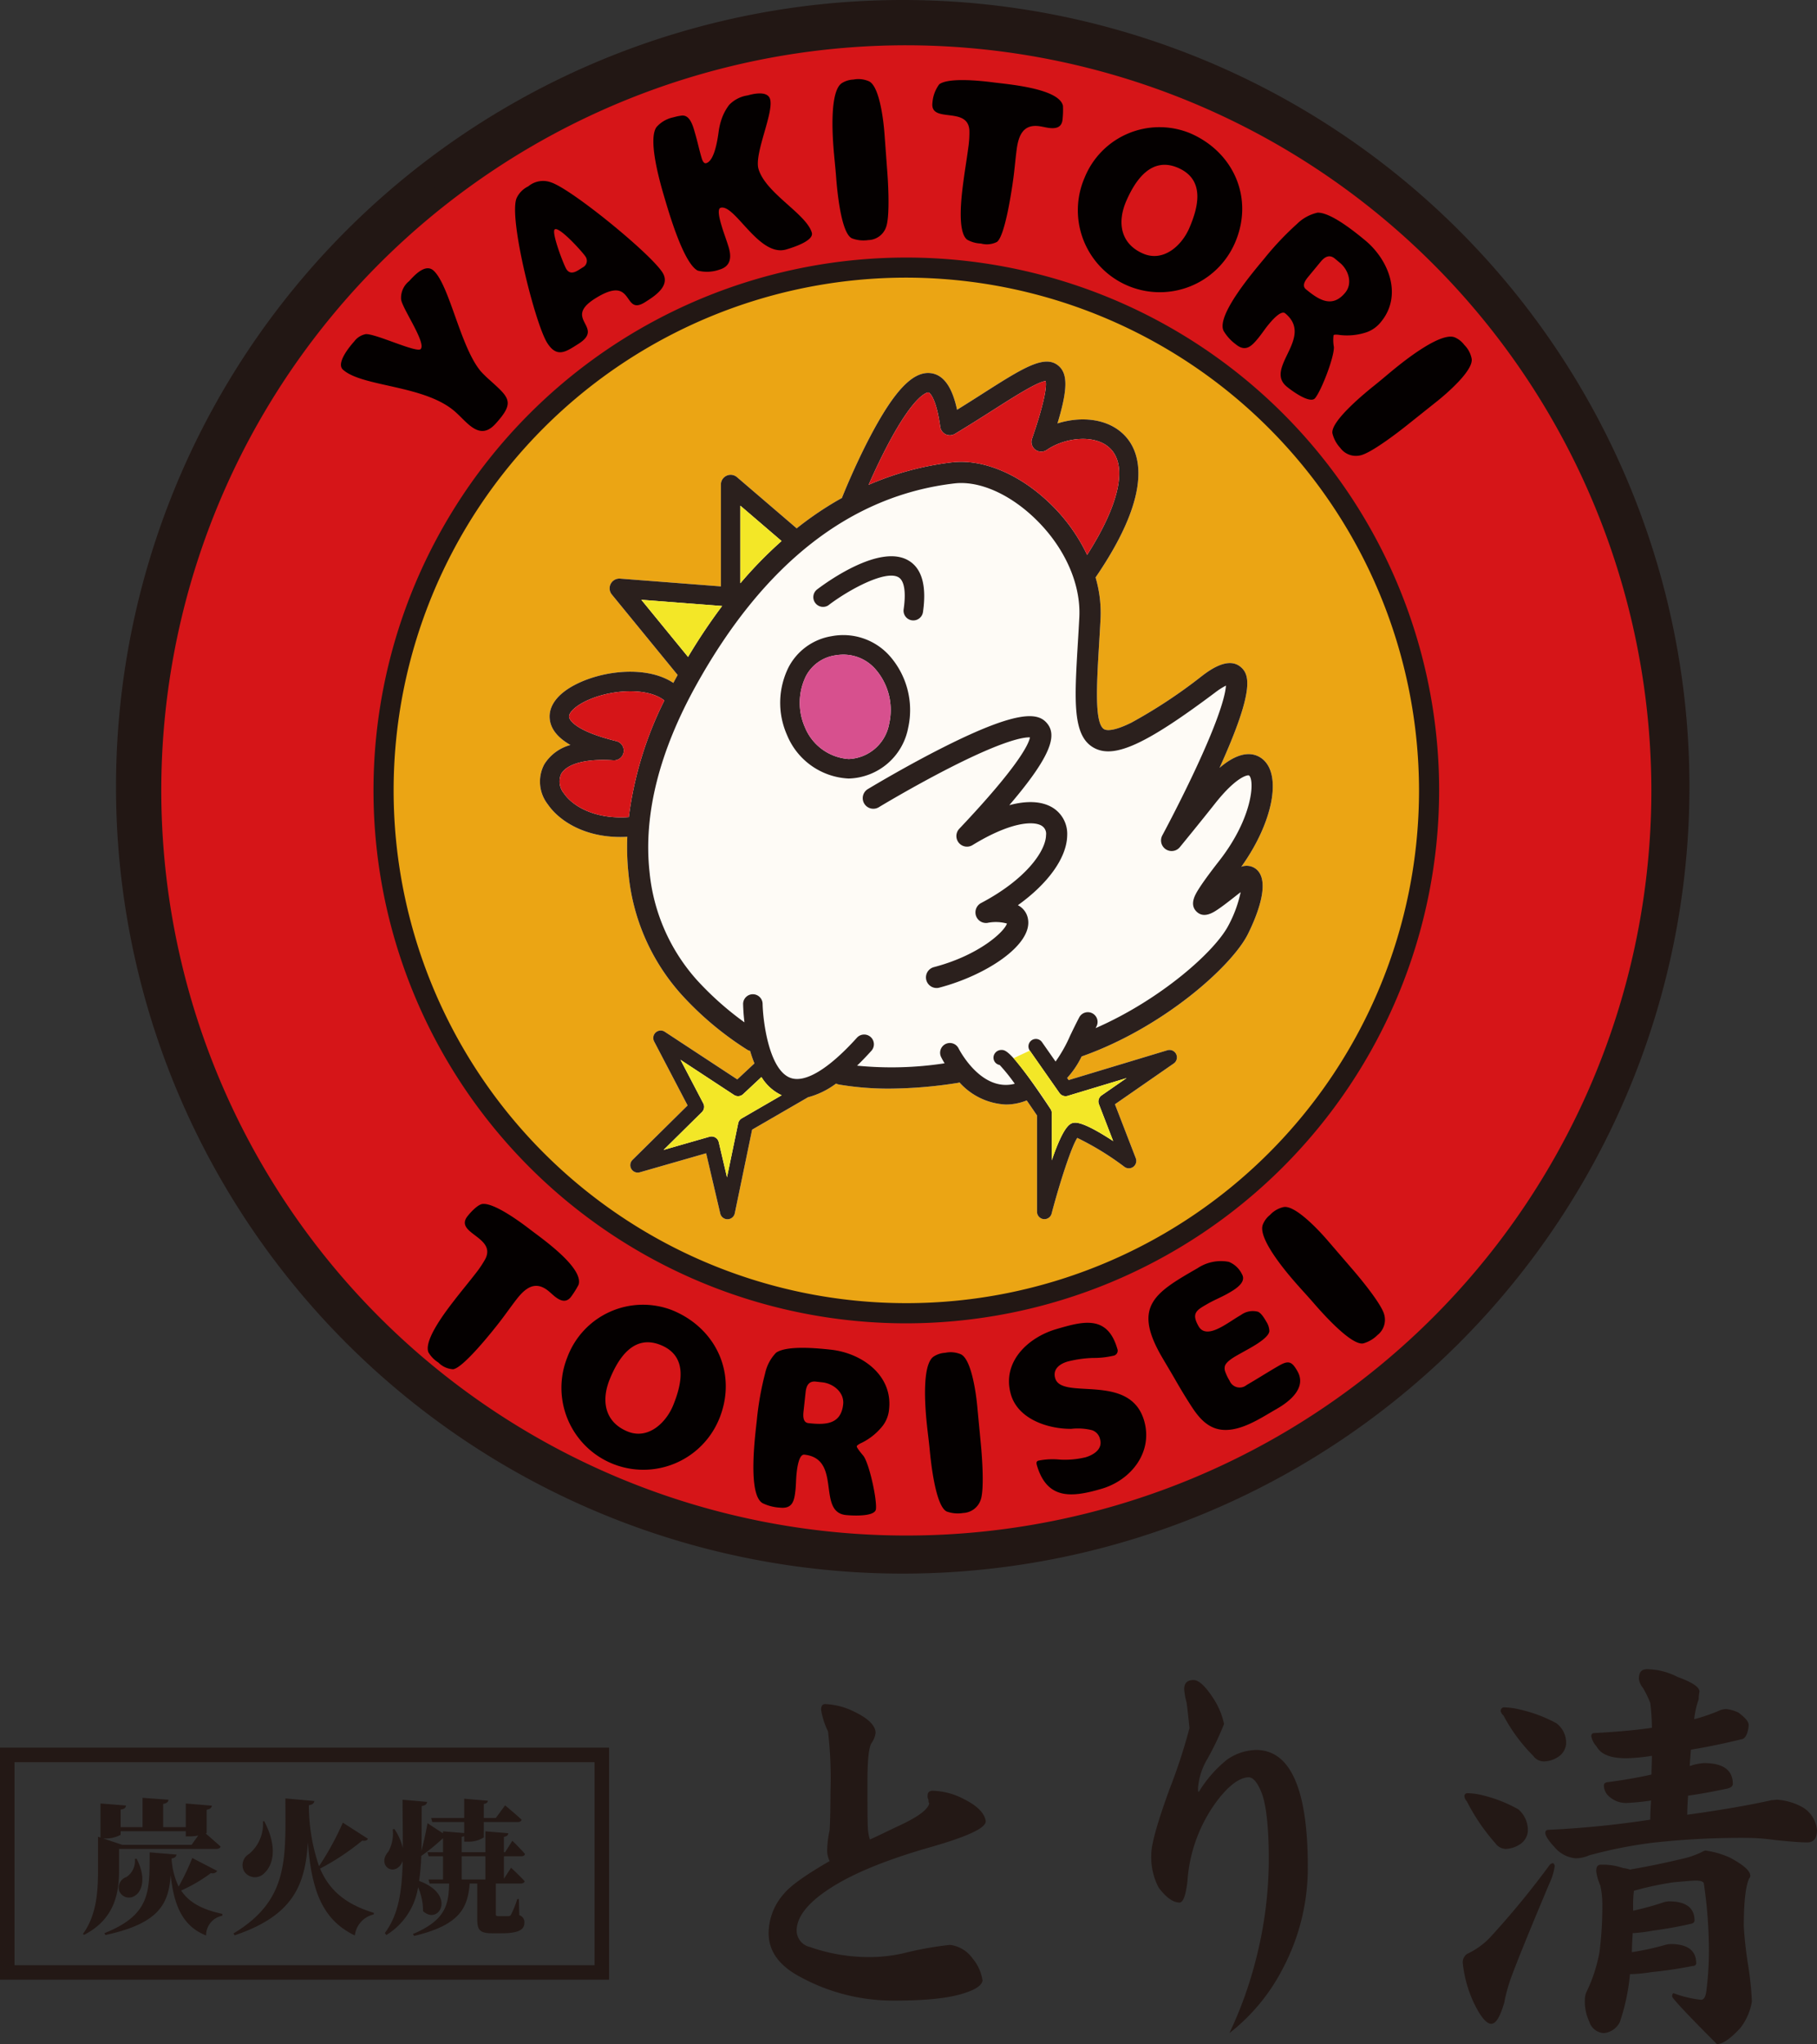 <svg xmlns="http://www.w3.org/2000/svg" width="250.592" height="281.885" viewBox="0 0 250.592 281.885">
  <rect x="0" y="0" width="250.592" height="281.885" fill="#333333" stroke="none"/>
  <g id="グループ_1583" data-name="グループ 1583" transform="translate(14)">
    <g id="グループ_1577" data-name="グループ 1577" transform="translate(2)">
      <path id="パス_836" data-name="パス 836" d="M108.5,0A108.5,108.5,0,1,1,0,108.5,108.5,108.5,0,0,1,108.5,0Z" fill="#221714"/>
      <g id="グループ_1571" data-name="グループ 1571" transform="translate(0 0)">
        <g id="グループ_1544" data-name="グループ 1544" transform="translate(0)">
          <circle id="楕円形_291" data-name="楕円形 291" cx="104.14" cy="104.14" r="104.14" transform="translate(0 208.042) rotate(-87.261)" fill="#d61518"/>
          <path id="パス_796" data-name="パス 796" d="M217.155,286.561a105.53,105.53,0,1,1,74.618-30.909A104.83,104.83,0,0,1,217.155,286.561Zm0-208.28a102.752,102.752,0,1,0,102.75,102.753A102.868,102.868,0,0,0,217.155,78.281Z" transform="translate(-108.157 -72.036)" fill="#221714"/>
        </g>
        <g id="グループ_1545" data-name="グループ 1545" transform="translate(9.537 9.537)">
          <circle id="楕円形_292" data-name="楕円形 292" cx="72.097" cy="72.097" r="72.097" transform="translate(0 121.904) rotate(-57.716)" fill="#eba514"/>
          <path id="パス_797" data-name="パス 797" d="M199.731,237.1a73.485,73.485,0,1,1,73.483-73.485A73.569,73.569,0,0,1,199.731,237.1Zm0-144.2a70.709,70.709,0,1,0,70.708,70.71A70.788,70.788,0,0,0,199.731,92.9Z" transform="translate(-100.271 -64.15)" fill="#221714"/>
        </g>
        <g id="グループ_1561" data-name="グループ 1561" transform="translate(58.457 49.858)">
          <g id="グループ_1553" data-name="グループ 1553">
            <g id="グループ_1547" data-name="グループ 1547">
              <g id="グループ_1546" data-name="グループ 1546" opacity="0.96">
                <path id="パス_798" data-name="パス 798" d="M233.452,166.337c4.333-6.041,5.674-12.7,2.878-14.889-.958-.75-2.847-1.348-5.883,1.254,4.945-10.9,4.105-12.895,2.928-13.907-1.725-1.488-4.323.46-5.3,1.195a70.377,70.377,0,0,1-9.773,6.468c-2.562,1.273-3.474,1.07-3.748.923-1.372-.739-1.052-6.087-.715-11.753.066-1.111.136-2.282.2-3.5a17.379,17.379,0,0,0-.686-5.688c8.344-12.191,6.041-17.559,3.919-19.672-2.317-2.312-6.017-2.56-9.173-1.567,1.455-4.8,1.427-6.937.066-8.009-1.9-1.5-4.907.412-10.358,3.884-1.092.7-2.286,1.458-3.555,2.242-.517-2.4-1.5-4.791-3.638-5.05-2.437-.289-5,2.385-8.318,8.68-2.192,4.16-3.838,8.307-3.906,8.48-.007.017-.009.035-.013.05q-1.042.575-2.058,1.217a46.669,46.669,0,0,0-4.193,2.981.411.411,0,0,0-.042-.046l-8.186-7.018a1.345,1.345,0,0,0-2.218,1.021v14.043l-13.9-1.072a1.343,1.343,0,0,0-1.142,2.19l9.079,11.1q-.306.549-.594,1.094c-3.533-2.367-9.572-1.8-13.523.237-2.483,1.28-3.733,2.981-3.52,4.783.16,1.361,1.1,2.534,2.845,3.538a6.133,6.133,0,0,0-3.6,2.661,5.084,5.084,0,0,0,.487,5.528c1.517,2.218,4.949,4.5,10.01,4.5.309,0,.629-.011.951-.028a34.744,34.744,0,0,0,.162,5.092,29.017,29.017,0,0,0,7.316,16.673,44.06,44.06,0,0,0,9.074,7.606,1.456,1.456,0,0,0,.388.162,16.143,16.143,0,0,0,.594,1.714l-2.367,2.209-10-6.571a1.025,1.025,0,0,0-1.471,1.33l4.62,8.831-7.6,7.509a1.024,1.024,0,0,0,1,1.712l9.155-2.628,1.948,8.309a1.02,1.02,0,0,0,1,.789h.013a1.021,1.021,0,0,0,.988-.815l2.391-11.538,7.706-4.465a11.266,11.266,0,0,0,3.873-1.892,1.478,1.478,0,0,0,.392.134,41.137,41.137,0,0,0,6.981.565,62.493,62.493,0,0,0,9.381-.785,1.251,1.251,0,0,0,.27-.07,9.146,9.146,0,0,0,6.407,3.049,7.774,7.774,0,0,0,2.863-.568c.478.688.96,1.392,1.42,2.076V213.91a1.025,1.025,0,0,0,.892,1.015c.044,0,.09.007.132.007a1.023,1.023,0,0,0,.988-.763c1.129-4.287,2.742-9.267,3.542-10.442a39.2,39.2,0,0,1,6.514,4,1.023,1.023,0,0,0,1.552-1.2l-2.873-7.437,8.11-5.626a1.024,1.024,0,0,0-.879-1.821l-13.618,4.114-.206-.294a12.386,12.386,0,0,0,2-2.968l.046-.013c11.31-4,20.706-12.5,22.88-16.849,1.026-2.058,3.209-7.042,1.251-8.877A2.086,2.086,0,0,0,233.452,166.337Z" transform="translate(-136.714 -96.67)" fill="#fff"/>
              </g>
            </g>
            <g id="グループ_1552" data-name="グループ 1552">
              <g id="グループ_1548" data-name="グループ 1548" opacity="0.96">
                <path id="パス_799" data-name="パス 799" d="M233.452,166.337c4.333-6.041,5.674-12.7,2.878-14.889-.958-.75-2.847-1.348-5.883,1.254,4.945-10.9,4.105-12.895,2.928-13.907-1.725-1.488-4.323.46-5.3,1.195a70.377,70.377,0,0,1-9.773,6.468c-2.562,1.273-3.474,1.07-3.748.923-1.372-.739-1.052-6.087-.715-11.753.066-1.111.136-2.282.2-3.5a17.379,17.379,0,0,0-.686-5.688c8.344-12.191,6.041-17.559,3.919-19.672-2.317-2.312-6.017-2.56-9.173-1.567,1.455-4.8,1.427-6.937.066-8.009-1.9-1.5-4.907.412-10.358,3.884-1.092.7-2.286,1.458-3.555,2.242-.517-2.4-1.5-4.791-3.638-5.05-2.437-.289-5,2.385-8.318,8.68-2.192,4.16-3.838,8.307-3.906,8.48-.007.017-.009.035-.013.05q-1.042.575-2.058,1.217a46.669,46.669,0,0,0-4.193,2.981.411.411,0,0,0-.042-.046l-8.186-7.018a1.345,1.345,0,0,0-2.218,1.021v14.043l-13.9-1.072a1.343,1.343,0,0,0-1.142,2.19l9.079,11.1q-.306.549-.594,1.094c-3.533-2.367-9.572-1.8-13.523.237-2.483,1.28-3.733,2.981-3.52,4.783.16,1.361,1.1,2.534,2.845,3.538a6.133,6.133,0,0,0-3.6,2.661,5.084,5.084,0,0,0,.487,5.528c1.517,2.218,4.949,4.5,10.01,4.5.309,0,.629-.011.951-.028a34.744,34.744,0,0,0,.162,5.092,29.017,29.017,0,0,0,7.316,16.673,44.06,44.06,0,0,0,9.074,7.606,1.456,1.456,0,0,0,.388.162,16.143,16.143,0,0,0,.594,1.714l-2.367,2.209-10-6.571a1.025,1.025,0,0,0-1.471,1.33l4.62,8.831-7.6,7.509a1.024,1.024,0,0,0,1,1.712l9.155-2.628,1.948,8.309a1.02,1.02,0,0,0,1,.789h.013a1.021,1.021,0,0,0,.988-.815l2.391-11.538,7.706-4.465a11.266,11.266,0,0,0,3.873-1.892,1.478,1.478,0,0,0,.392.134,41.137,41.137,0,0,0,6.981.565,62.493,62.493,0,0,0,9.381-.785,1.251,1.251,0,0,0,.27-.07,9.146,9.146,0,0,0,6.407,3.049,7.774,7.774,0,0,0,2.863-.568c.478.688.96,1.392,1.42,2.076V213.91a1.025,1.025,0,0,0,.892,1.015c.044,0,.09.007.132.007a1.023,1.023,0,0,0,.988-.763c1.129-4.287,2.742-9.267,3.542-10.442a39.2,39.2,0,0,1,6.514,4,1.023,1.023,0,0,0,1.552-1.2l-2.873-7.437,8.11-5.626a1.024,1.024,0,0,0-.879-1.821l-13.618,4.114-.206-.294a12.386,12.386,0,0,0,2-2.968l.046-.013c11.31-4,20.706-12.5,22.88-16.849,1.026-2.058,3.209-7.042,1.251-8.877A2.086,2.086,0,0,0,233.452,166.337Zm-48.773-58.158c3.88-7.356,5.591-7.248,5.613-7.248.261.033,1.12.971,1.639,4.743a1.344,1.344,0,0,0,2.023.969c1.931-1.162,3.72-2.3,5.3-3.305,2.878-1.835,6.122-3.9,7.22-3.98.112.513.079,2.249-1.887,7.958a1.344,1.344,0,0,0,2.034,1.543c2.5-1.729,6.711-2.233,8.759-.193,2.42,2.413,1.249,7.709-3.191,14.668a24.336,24.336,0,0,0-5.4-7.36c-4.125-3.873-9.072-5.894-13.234-5.405a40.65,40.65,0,0,0-11.5,3.1C182.724,112.131,183.647,110.141,184.679,108.179Zm-14.63,13.241a57.552,57.552,0,0,0-5.683,5.821V116.547Zm-8.2,8.96a79.189,79.189,0,0,0-4.7,7.023l-6.446-7.882Zm-21.826,25.831a2.565,2.565,0,0,1-.373-2.676c.818-1.429,3.509-2.13,7.2-1.874a1.344,1.344,0,0,0,.412-2.646c-6.133-1.508-6.5-3.148-6.521-3.329-.055-.471.568-1.3,2.084-2.08,3.3-1.705,8.631-2.117,11.058-.2a50.008,50.008,0,0,0-4.905,16.081C144.582,159.814,141.349,158.15,140.025,156.211Zm24.531,44.827a1.019,1.019,0,0,0-.489.677l-1.545,7.45-1.135-4.844a1.021,1.021,0,0,0-1.278-.752l-6.334,1.817,5.289-5.221a1.018,1.018,0,0,0,.186-1.2l-3.141-6.008,7.375,4.844a1.021,1.021,0,0,0,1.26-.105l2.529-2.363a6.458,6.458,0,0,0,2.792,2.514Zm67.179-26.716c-1.808,3.619-9.392,10.345-18.374,14.269.037-.075.074-.149.114-.226a1.343,1.343,0,1,0-2.38-1.245c-.476.91-.883,1.753-1.243,2.5a19.485,19.485,0,0,1-2.014,3.579l-1.876-2.681a1.023,1.023,0,1,0-1.677,1.173l4.092,5.848a1.031,1.031,0,0,0,1.135.392l8.123-2.455-3.448,2.391a1.024,1.024,0,0,0-.37,1.21l1.966,5.092c-2.212-1.449-4.377-2.639-5.366-2.529-.489.055-1.379.153-3.1,5.184v-6.505a1.03,1.03,0,0,0-.173-.568c-5.438-8.16-6.2-8.145-6.777-8.151a1.1,1.1,0,0,0-.925.506,1.023,1.023,0,0,0,.3,1.416,1.044,1.044,0,0,0,.388.151,24.871,24.871,0,0,1,2.08,2.589c-4.594,1.179-7.608-4.6-7.75-4.881a1.343,1.343,0,0,0-2.4,1.21c.134.27.294.557.473.851a48.2,48.2,0,0,1-12.072.324c.642-.62,1.3-1.3,1.975-2.049a1.343,1.343,0,0,0-1.995-1.8c-3.9,4.318-7.156,6.284-9.175,5.53-2.979-1.109-3.787-7.915-3.833-10.212a1.347,1.347,0,0,0-1.344-1.317h-.026a1.344,1.344,0,0,0-1.317,1.37c.007.3.035,1.252.186,2.507a42.662,42.662,0,0,1-6.54-5.815,26.086,26.086,0,0,1-6.56-15c-.835-7.858,1.341-16.52,6.472-25.741,9.317-16.752,21.291-26.094,35.584-27.764,3.312-.388,7.389,1.344,10.893,4.633,4.215,3.954,6.582,9.138,6.332,13.863-.064,1.216-.131,2.378-.2,3.485-.48,8.031-.769,12.879,2.249,14.5,2.79,1.5,7.15-.5,16.66-7.628a9.751,9.751,0,0,1,1.515-.973c-.064,1.043-.655,3.855-3.921,10.928-2.321,5.032-4.833,9.683-4.857,9.732a1.462,1.462,0,0,0,2.418,1.62c.028-.035,2.919-3.564,4.824-5.977,3.016-3.825,4.583-4.013,4.719-3.908.78.614.576,5.758-4.1,11.753-1.341,1.718-2.266,2.99-2.83,3.884-.465.739-1.333,2.113-.324,3.121,1.037,1.032,2.38.107,3.1-.39.666-.456,1.447-1.07,2.2-1.659.261-.206.539-.423.8-.62A17.279,17.279,0,0,1,231.736,174.322Z" transform="translate(-136.714 -96.67)" fill="#221714"/>
              </g>
              <g id="グループ_1549" data-name="グループ 1549" transform="translate(44.581 48.903)" opacity="0.96">
                <path id="パス_800" data-name="パス 800" d="M183.093,131.537c-1.473-.842-3.478-.925-5.881-.281,5.995-7.007,6.512-9.677,5.238-11.255-1.168-1.449-3.684-2.069-14.1,3.156-5.387,2.7-10.543,5.819-10.593,5.848a1.462,1.462,0,1,0,1.512,2.5c.046-.029,4.66-2.814,9.666-5.37,7.776-3.969,10.394-4.274,11.128-4.226-.16.864-1.433,3.812-9.749,12.6a1.463,1.463,0,0,0,1.828,2.251c5.057-3.1,8.279-3.389,9.5-2.689a1.281,1.281,0,0,1,.64,1.293c-.037,2.266-2.856,6.17-8.954,9.381a1.461,1.461,0,0,0,.859,2.744,5.817,5.817,0,0,1,2.7.085c-.315,1.083-3.79,4.368-10.074,6.014a1.463,1.463,0,0,0,.37,2.878,1.434,1.434,0,0,0,.37-.048c6.462-1.692,12.919-5.916,12.232-9.5a2.608,2.608,0,0,0-1.387-1.87c4.18-3,6.751-6.556,6.8-9.635A4.237,4.237,0,0,0,183.093,131.537Z" transform="translate(-157.054 -118.982)" fill="#221714"/>
              </g>
              <g id="グループ_1550" data-name="グループ 1550" transform="translate(33.15 37.731)" opacity="0.96">
                <path id="パス_801" data-name="パス 801" d="M169.483,126.657a11.291,11.291,0,0,0-2.67-10.041,8.568,8.568,0,0,0-7.893-2.589,8.163,8.163,0,0,0-5.916,4.252,10.981,10.981,0,0,0-.219,9.4,9.667,9.667,0,0,0,8.489,5.975h.015A8.58,8.58,0,0,0,169.483,126.657Zm-8.2,4.307a7.043,7.043,0,0,1-6.032-4.368,8.361,8.361,0,0,1,.125-7.047,5.456,5.456,0,0,1,4.009-2.873,6.77,6.77,0,0,1,1.173-.105,5.863,5.863,0,0,1,4.316,1.9,8.553,8.553,0,0,1,1.994,7.6A5.91,5.91,0,0,1,161.279,130.964Z" transform="translate(-151.839 -113.885)" fill="#221714"/>
              </g>
              <g id="グループ_1551" data-name="グループ 1551" transform="translate(37.683 26.849)" opacity="0.96">
                <path id="パス_802" data-name="パス 802" d="M156.062,115.643c2.841-2.155,7.867-4.861,9.626-3.822.8.469,1.05,2.036.706,4.412a1.343,1.343,0,0,0,1.137,1.521,1.447,1.447,0,0,0,.2.013,1.345,1.345,0,0,0,1.328-1.151c.522-3.628-.151-6.021-2-7.11-3.932-2.319-11.2,2.922-12.614,4a1.344,1.344,0,0,0,1.624,2.141Z" transform="translate(-153.907 -108.92)" fill="#221714"/>
              </g>
            </g>
          </g>
          <g id="グループ_1554" data-name="グループ 1554" transform="translate(35.843 40.417)">
            <path id="パス_803" data-name="パス 803" d="M159.815,129.5a7.043,7.043,0,0,1-6.032-4.368,8.362,8.362,0,0,1,.125-7.047,5.456,5.456,0,0,1,4.009-2.874,6.77,6.77,0,0,1,1.173-.105,5.862,5.862,0,0,1,4.316,1.9,8.553,8.553,0,0,1,1.995,7.6A5.91,5.91,0,0,1,159.815,129.5Z" transform="translate(-153.067 -115.11)" fill="#d7508e"/>
          </g>
          <g id="グループ_1555" data-name="グループ 1555" transform="translate(27.651 19.877)">
            <path id="パス_804" data-name="パス 804" d="M155.013,110.611a57.552,57.552,0,0,0-5.683,5.821V105.739Z" transform="translate(-149.33 -105.739)" fill="#f3e727"/>
          </g>
          <g id="グループ_1556" data-name="グループ 1556" transform="translate(13.987 32.851)">
            <path id="パス_805" data-name="パス 805" d="M154.246,112.517a79.207,79.207,0,0,0-4.7,7.023l-6.446-7.882Z" transform="translate(-143.096 -111.658)" fill="#f3e727"/>
          </g>
          <g id="グループ_1557" data-name="グループ 1557" transform="translate(2.69 45.467)">
            <path id="パス_806" data-name="パス 806" d="M138.562,131.488a2.565,2.565,0,0,1-.373-2.676c.817-1.429,3.509-2.131,7.2-1.874a1.344,1.344,0,0,0,.412-2.645c-6.133-1.508-6.5-3.147-6.521-3.329-.055-.471.568-1.3,2.084-2.08,3.3-1.705,8.631-2.117,11.058-.2a50.008,50.008,0,0,0-4.905,16.081C143.119,135.091,139.886,133.427,138.562,131.488Z" transform="translate(-137.942 -117.414)" fill="#d61518"/>
          </g>
          <g id="グループ_1558" data-name="グループ 1558" transform="translate(45.335 2.687)">
            <path id="パス_807" data-name="パス 807" d="M160.028,106.718c3.88-7.356,5.591-7.248,5.613-7.248.261.033,1.12.971,1.639,4.743a1.344,1.344,0,0,0,2.023.969c1.931-1.162,3.719-2.3,5.3-3.305,2.878-1.835,6.122-3.9,7.22-3.98.112.513.079,2.249-1.887,7.958a1.344,1.344,0,0,0,2.034,1.543c2.5-1.729,6.711-2.233,8.759-.193,2.42,2.413,1.249,7.709-3.191,14.668a24.338,24.338,0,0,0-5.4-7.36c-4.125-3.873-9.072-5.894-13.234-5.405a40.647,40.647,0,0,0-11.5,3.1C158.073,110.67,159,108.68,160.028,106.718Z" transform="translate(-157.398 -97.896)" fill="#d61518"/>
          </g>
          <g id="グループ_1559" data-name="グループ 1559" transform="translate(17.06 96.286)">
            <path id="パス_808" data-name="パス 808" d="M155.28,148.681a1.019,1.019,0,0,0-.489.677l-1.545,7.45-1.135-4.844a1.021,1.021,0,0,0-1.278-.752L144.5,153.03l5.289-5.221a1.018,1.018,0,0,0,.186-1.2l-3.141-6.008,7.375,4.844a1.021,1.021,0,0,0,1.26-.105L158,142.976a6.458,6.458,0,0,0,2.792,2.514Z" transform="translate(-144.498 -140.6)" fill="#f3e727"/>
          </g>
          <g id="グループ_1560" data-name="グループ 1560" transform="translate(65.331 95.017)">
            <path id="パス_809" data-name="パス 809" d="M168.761,140.021l4.092,5.848a1.03,1.03,0,0,0,1.135.392l8.123-2.455-3.448,2.391a1.024,1.024,0,0,0-.37,1.21l1.966,5.092c-2.212-1.449-4.377-2.639-5.366-2.529-.489.055-1.379.153-3.1,5.184v-6.505a1.03,1.03,0,0,0-.173-.568,67.455,67.455,0,0,0-5.1-7.009" transform="translate(-166.521 -140.021)" fill="#f3e727"/>
          </g>
        </g>
        <g id="グループ_1562" data-name="グループ 1562" transform="translate(31.02 10.924)">
          <path id="パス_810" data-name="パス 810" d="M141.621,112.18c-.561-.508-1.054-1.041-1.593-1.528-4.182-3.787-12.87-3.446-15.558-5.876-.982-.89.953-3.218,1.569-3.9a2.569,2.569,0,0,1,1.58-.993c1.357-.09,7.049,2.641,7.577,2.056.782-.864-2.507-5.543-2.7-6.828a2.943,2.943,0,0,1,1.1-2.534c.721-.793,2.244-2.477,3.367-1.462,2.218,2.01,3.7,10.573,6.538,13.914a15.78,15.78,0,0,0,1.243,1.21c2.689,2.433,3.476,3.018.791,5.988C144.176,113.725,143,113.427,141.621,112.18Z" transform="translate(-124.196 -64.729)" fill="#040000"/>
          <path id="パス_811" data-name="パス 811" d="M139.575,107.628c-1.648-2.613-5.368-17.335-4.2-19.972a3.389,3.389,0,0,1,1.6-1.6,3.178,3.178,0,0,1,3.163-.539c2.887.975,13.7,9.811,15.349,12.425,1.159,1.841-1.107,3.268-2.415,4.092-3.174,2-1.33-4-6.878-.511-4.561,2.871,1.447,3.895-2.315,6.262C142.175,108.86,140.934,109.789,139.575,107.628Zm4.923-10.4a1.01,1.01,0,0,0,.379-1.469c-.386-.614-3.6-4.178-4.241-3.774-.533.335,1.221,4.894,1.591,5.482.454.721,1.1.5,1.71.114Z" transform="translate(-111.137 -71.283)" fill="#040000"/>
          <path id="パス_812" data-name="パス 812" d="M144.29,84.439a4.213,4.213,0,0,1,2.332-1.344,7.165,7.165,0,0,1,1.144-.239c1.212-.127,1.6,1.631,1.859,2.51.32,1.087.544,2.172.864,3.261.079.272.267.907.66.791,1.148-.338,1.563-3.288,1.71-4.349a8.867,8.867,0,0,1,.5-1.988,6.9,6.9,0,0,1,.945-1.692,4.406,4.406,0,0,1,2.571-1.317c.848-.25,2.735-.642,3.075.506.552,1.874-2.22,7.525-1.594,9.64.989,3.358,6.586,6.179,7.351,8.778.34,1.151-2.738,2.089-3.522,2.321-3.781,1.113-7.09-6.323-9.057-5.745-.6.18.053,2.187.169,2.58.285.967.671,1.94.956,2.906.41,1.392.239,2.593-1.273,3.038a5.146,5.146,0,0,1-3.018.134c-1.949-1.037-3.95-7.939-4.592-10.118C144.788,92.148,143.054,86.153,144.29,84.439Z" transform="translate(-100.766 -77.841)" fill="#040000"/>
          <path id="パス_813" data-name="パス 813" d="M162.7,91.854c.121,1.6.36,6.106-.2,7.507a2.669,2.669,0,0,1-2.435,1.729,4.49,4.49,0,0,1-2.262-.243c-1.541-.739-2.062-6.928-2.183-8.563-.1-1.352-.261-2.667-.359-4.02-.136-1.824-.508-7.706,1.146-8.809a3.235,3.235,0,0,1,1.609-.5,3.618,3.618,0,0,1,2.168.25c1.477.745,2,5.637,2.113,7.178Z" transform="translate(-87.336 -78.907)" fill="#040000"/>
          <path id="パス_814" data-name="パス 814" d="M177.5,85.56c-.469-.061-.9-.182-1.368-.243-2.251-.294-2.849,1.376-3.095,3.253-.169,1.28-.269,2.54-.436,3.82-.206,1.563-1.151,8.053-2.277,8.89a3.077,3.077,0,0,1-2.22.219,4.062,4.062,0,0,1-1.9-.535c-1.438-1.142-.73-6.326-.509-8.015.208-1.594.476-3.147.684-4.743a13.867,13.867,0,0,0,.14-2.3c-.188-3.426-5.48-.877-5.092-3.844a4.848,4.848,0,0,1,.934-2.516c1.3-.975,5.815-.48,7.441-.267,1.907.25,9.083.807,9.624,3.229a12.721,12.721,0,0,1-.066,1.964C179.223,85.531,178.408,85.678,177.5,85.56Z" transform="translate(-79.847 -78.843)" fill="#040000"/>
          <path id="パス_815" data-name="パス 815" d="M192.269,97.909a11.3,11.3,0,1,1-20.732-9,11.132,11.132,0,0,1,14.58-6.111C192.131,85.407,194.919,91.807,192.269,97.909Zm-6.306-2.019c1.291-2.977,2.192-6.711-1.539-8.331-3.643-1.583-5.857,1.615-7.139,4.563-1.267,2.922-.839,5.892,2.312,7.259C182.375,100.588,184.907,98.319,185.963,95.891Z" transform="translate(-68.971 -75.337)" fill="#040000"/>
          <path id="パス_816" data-name="パス 816" d="M181.482,105.448a6.289,6.289,0,0,1-1.653-1.813c-1.144-2.13,4.3-8.43,5.622-10.034a40.948,40.948,0,0,1,4.493-4.752,5.845,5.845,0,0,1,2.83-1.547c1.832-.042,5.135,2.641,6.545,3.805,3.283,2.709,5.208,7.608,2.2,11.255a4.383,4.383,0,0,1-1.949,1.418,8.468,8.468,0,0,1-3.792.386c-.138-.031-.7-.088-.8.033a5.432,5.432,0,0,0,.044,1.631c.064,1.359-1.71,5.986-2.593,7.055-.7.85-3.308-1.094-3.915-1.6-3.137-2.586,3.853-6.751-.208-10.1-.607-.5-1.951,1.129-2.312,1.567-.482.583-.91,1.252-1.411,1.859C183.658,105.733,182.843,106.571,181.482,105.448Zm9.993-9.289c-.381.462-.914,1.208-.307,1.71,1.775,1.464,3.614,2.654,5.42.465,1.063-1.289.436-3.154-.734-4.116l-.7-.583c-.754-.623-1.411-.224-1.951.434Z" transform="translate(-58.079 -68.901)" fill="#040000"/>
          <path id="パス_817" data-name="パス 817" d="M196.777,107.4c-1.256,1-4.84,3.744-6.31,4.072a2.669,2.669,0,0,1-2.8-1.032,4.486,4.486,0,0,1-1.078-2.006c-.259-1.688,4.555-5.613,5.837-6.635,1.059-.846,2.054-1.723,3.115-2.569,1.429-1.142,6.074-4.772,7.919-4.026a3.227,3.227,0,0,1,1.32,1.046,3.614,3.614,0,0,1,1.017,1.931c.219,1.639-3.524,4.833-4.732,5.8Z" transform="translate(-49.849 -59.607)" fill="#040000"/>
        </g>
        <g id="グループ_1563" data-name="グループ 1563" transform="translate(42.991 166.017)">
          <path id="パス_818" data-name="パス 818" d="M147.26,162.494c-.375-.289-.684-.609-1.059-.9-1.8-1.385-3.154-.243-4.311,1.252-.789,1.023-1.51,2.06-2.3,3.084-.962,1.247-5.043,6.38-6.437,6.538a3.08,3.08,0,0,1-2.03-.929,4.033,4.033,0,0,1-1.374-1.42c-.671-1.71,2.551-5.833,3.59-7.18.982-1.274,1.995-2.483,2.979-3.755a14.318,14.318,0,0,0,1.28-1.92c1.563-3.053-4.3-3.511-2.466-5.883.405-.524,1.409-1.62,2.071-1.705,1.618-.186,5.269,2.512,6.567,3.513,1.521,1.175,7.441,5.267,6.689,7.632a12.7,12.7,0,0,1-1.043,1.664C148.761,163.333,147.986,163.05,147.26,162.494Z" transform="translate(-129.658 -149.667)" fill="#040000"/>
          <path id="パス_819" data-name="パス 819" d="M159.883,171.728a11.3,11.3,0,1,1-20.954-8.471,11.132,11.132,0,0,1,14.42-6.479C159.429,159.234,162.377,165.562,159.883,171.728Zm-6.354-1.854c1.217-3.009,2.021-6.766-1.749-8.29-3.682-1.488-5.813,1.762-7.018,4.743-1.195,2.952-.69,5.911,2.494,7.2C150.061,174.66,152.536,172.328,153.529,169.874Z" transform="translate(-119.666 -142.131)" fill="#040000"/>
          <path id="パス_820" data-name="パス 820" d="M153.817,180.761a6.288,6.288,0,0,1-2.376-.605c-2.126-1.153-1.039-9.405-.815-11.474a41.018,41.018,0,0,1,1.142-6.44,5.871,5.871,0,0,1,1.514-2.849c1.508-1.039,5.743-.612,7.56-.414,4.232.458,8.533,3.494,8.022,8.2a4.37,4.37,0,0,1-.848,2.255,8.412,8.412,0,0,1-2.957,2.4c-.132.05-.636.313-.653.469-.022.219.767,1.129.934,1.339.8,1.1,1.861,5.94,1.712,7.321-.121,1.1-3.367.9-4.149.818-4.044-.438-.489-7.759-5.725-8.327-.782-.085-1.01,2.014-1.069,2.578-.083.752-.075,1.548-.158,2.33C155.792,179.8,155.571,180.951,153.817,180.761Zm3.246-13.252c-.064.6-.1,1.512.682,1.6,2.29.248,4.478.23,4.785-2.589.182-1.661-1.368-2.878-2.874-3.04l-.907-.1c-.973-.105-1.3.59-1.394,1.436Z" transform="translate(-105.237 -138.875)" fill="#040000"/>
          <path id="パス_821" data-name="パス 821" d="M168.666,171.873c.151,1.6.48,6.1-.053,7.509a2.668,2.668,0,0,1-2.4,1.777,4.524,4.524,0,0,1-2.266-.2c-1.556-.708-2.2-6.887-2.354-8.517-.129-1.35-.316-2.663-.443-4.011-.171-1.821-.662-7.7.971-8.831a3.215,3.215,0,0,1,1.6-.53,3.612,3.612,0,0,1,2.172.206c1.493.714,2.113,5.6,2.255,7.134Z" transform="translate(-92.363 -138.537)" fill="#040000"/>
          <path id="パス_822" data-name="パス 822" d="M172.611,164.8c.905,3.084,10.295-.855,12.257,5.83,1.271,4.325-1.762,8.2-5.846,9.405-4.024,1.179-7.511,1.613-8.934-3.228-.077-.272-.127-.552.206-.649a9.982,9.982,0,0,1,2.946-.145,12.164,12.164,0,0,0,3.553-.318c1.12-.331,2.4-1.133,2-2.494a1.666,1.666,0,0,0-1.122-1.247,8.062,8.062,0,0,0-2.845-.182c-3.213.024-7.325-1.333-8.32-4.721-1.3-4.445,2.291-7.866,6.253-9.03,3.689-1.083,7.036-2,8.41,2.689a.708.708,0,0,1-.563.986,11.889,11.889,0,0,1-2.8.3,16.094,16.094,0,0,0-3.47.493C173.24,162.806,172.236,163.527,172.611,164.8Z" transform="translate(-86.072 -140.753)" fill="#040000"/>
          <path id="パス_823" data-name="パス 823" d="M188.541,170.379c1.5-.864,2.987-1.826,4.493-2.687,1.339-.769,1.778-.511,2.514.772,1.3,2.271-1.03,4.156-2.808,5.177-1.94,1.113-4.116,2.582-6.345,2.88-2.492.34-3.983-.986-5.3-2.957-.853-1.293-1.648-2.617-2.417-3.958-.627-1.094-1.267-2.144-1.9-3.235-3.954-6.891-.87-8.734,5.008-12.11a5.809,5.809,0,0,1,4.3-.87,3.442,3.442,0,0,1,1.821,1.716c.677,1.177-1.116,2.17-1.937,2.641-.9.517-1.883.9-2.784,1.418-1.558.894-2.312,1.291-1.26,3.121.769,1.341,2.457.48,3.441-.085.82-.471,1.593-1.024,2.413-1.495a2.75,2.75,0,0,1,2.334-.432c.476.2.931.993,1.184,1.429a2.5,2.5,0,0,1,.381,1.236c-.081,1.063-2.909,2.468-3.783,2.972-.684.392-2.071,1.078-2.339,1.815a1.324,1.324,0,0,0,.05.846,6.291,6.291,0,0,0,.592,1.221A1.5,1.5,0,0,0,188.541,170.379Z" transform="translate(-75.606 -145.401)" fill="#040000"/>
          <path id="パス_824" data-name="パス 824" d="M194.684,158.538c1.05,1.216,3.921,4.69,4.307,6.15a2.669,2.669,0,0,1-.925,2.838,4.509,4.509,0,0,1-1.964,1.151c-1.677.324-5.782-4.338-6.852-5.58-.888-1.026-1.8-1.988-2.683-3.014-1.2-1.385-5-5.889-4.325-7.763a3.226,3.226,0,0,1,1-1.357,3.6,3.6,0,0,1,1.891-1.089c1.631-.283,4.962,3.34,5.971,4.509Z" transform="translate(-67.081 -149.439)" fill="#040000"/>
        </g>
      </g>
    </g>
    <g id="グループ_1847" data-name="グループ 1847">
      <g id="グループ_1574" data-name="グループ 1574" transform="translate(92 230.172)">
        <path id="パス_833" data-name="パス 833" d="M573.73,384.918q-9.423,2.692-14.134,5.889c-2.86,1.907-4.264,3.814-4.264,5.609a2.33,2.33,0,0,0,1.8,2.243,24.579,24.579,0,0,0,8.244,1.4,21.2,21.2,0,0,0,4.825-.561,46.248,46.248,0,0,1,6.281-1.121,4.5,4.5,0,0,1,3.142,1.907,6.047,6.047,0,0,1,1.346,3.029c-.112.617-.9,1.178-2.243,1.627-2.187.785-5.5,1.122-9.929,1.122a26.745,26.745,0,0,1-12.843-3.2c-3.03-1.57-4.488-3.59-4.488-6.115a8.232,8.232,0,0,1,2.076-5.383c.9-1.122,3.029-2.636,6.338-4.543a3.349,3.349,0,0,1-.338-1.626,14.577,14.577,0,0,1,.338-2.637c.055-.9.112-2.635.112-5.215a55.662,55.662,0,0,0-.336-8.414,10.436,10.436,0,0,1-.953-2.973c0-.5.168-.784.561-.784a9.688,9.688,0,0,1,3.926,1.008c2.019.955,3.029,1.963,3.029,2.974a3.274,3.274,0,0,1-.561,1.4c-.393.618-.562,2.412-.562,5.384,0,4.038,0,6.339.113,6.9a5.647,5.647,0,0,0,.224,1.008c.9-.393,2.244-1.064,4.15-1.962q3.784-1.768,4.038-3.03c-.112-.111-.112-.279-.112-.5a.923.923,0,0,1-.112-.561c0-.449.224-.673.729-.673a9.858,9.858,0,0,1,4.319,1.177c1.795.9,2.8,1.908,2.972,3.03C581.414,382.282,578.834,383.458,573.73,384.918Z" transform="translate(-551.462 -360.351)" fill="#231815"/>
        <path id="パス_834" data-name="パス 834" d="M618.587,402.165a26.814,26.814,0,0,1-7.347,8.862,54.675,54.675,0,0,0,3.646-10.1,56.059,56.059,0,0,0,1.795-13.741c0-4.431-.336-7.516-.953-9.2-.561-1.458-1.178-2.244-1.851-2.244-1.234.055-2.636,1.066-4.207,3.085a20.831,20.831,0,0,0-4.207,11.217c-.224,1.907-.561,2.915-1.066,2.973-.953,0-1.907-.729-2.917-2.076a9.074,9.074,0,0,1-1.01-4.542c0-1.4.841-4.431,2.523-9.03a77.334,77.334,0,0,0,2.749-8.413c-.169-1.572-.28-2.693-.393-3.479a9.648,9.648,0,0,1-.338-1.906c0-.786.393-1.235,1.29-1.235.73,0,1.628.842,2.693,2.468a10.266,10.266,0,0,1,1.514,3.591,40.543,40.543,0,0,1-2.3,4.822,9.107,9.107,0,0,0-1.29,4.039c0,.337,0,.5.112.5a17.066,17.066,0,0,1,3.87-4.431,7.239,7.239,0,0,1,4.038-1.347c4.711,0,7.123,5.386,7.123,16.1A29.728,29.728,0,0,1,618.587,402.165Z" transform="translate(-547.693 -360.829)" fill="#231815"/>
        <path id="パス_835" data-name="パス 835" d="M643.2,366.655a19.421,19.421,0,0,1,4.878,1.851,3.365,3.365,0,0,1,1.347,2.862,2.394,2.394,0,0,1-.953,1.683,3.75,3.75,0,0,1-2.131.729,1.838,1.838,0,0,1-1.458-.785,23.176,23.176,0,0,1-4.094-5.553,1.066,1.066,0,0,1-.393-.673c.056-.282.224-.45.449-.45A9.887,9.887,0,0,1,643.2,366.655ZM638.09,378.49a18.939,18.939,0,0,1,4.769,1.907,3.813,3.813,0,0,1,1.29,3.028,2.4,2.4,0,0,1-.954,1.683,3.742,3.742,0,0,1-2.133.729,1.823,1.823,0,0,1-1.4-.784,27.548,27.548,0,0,1-3.927-5.777,1.234,1.234,0,0,1-.335-.673.4.4,0,0,1,.393-.449A9.413,9.413,0,0,1,638.09,378.49Zm9.76,9.759a8.369,8.369,0,0,1-.729,2.354c-2.86,6.788-4.6,11.107-5.272,12.957a22.6,22.6,0,0,0-.955,3.477c-.561,1.907-1.122,2.917-1.794,2.917s-1.516-1.01-2.469-3.029a17.282,17.282,0,0,1-1.458-5.328,1.392,1.392,0,0,1,.618-1.29,10.52,10.52,0,0,0,3.029-2.133,117.562,117.562,0,0,0,8.357-10.152.844.844,0,0,1,.449-.223A.5.5,0,0,1,647.851,388.249Zm25.352-21.2c.9.673,1.4,1.234,1.4,1.683a3.669,3.669,0,0,1-.224,1.179c-.168.448-.393.729-.673.784-2.3.561-4.655,1.067-7.067,1.458-.056.73-.112,1.459-.168,2.243a1.036,1.036,0,0,0,.393-.111,7.778,7.778,0,0,1,1.57-.282c2.636,0,3.982.954,3.982,2.862,0,.335-.281.561-.841.672-1.851.393-3.646.729-5.328.955-.056.841-.112,1.739-.112,2.636,4.824-.674,8.694-1.346,11.666-2.019.336,0,.561-.056.729-.056a8.34,8.34,0,0,1,3.646,1.122,4.12,4.12,0,0,1,1.851,3.029c0,1.178-.449,1.739-1.346,1.739s-2.355-.112-4.487-.336a28.893,28.893,0,0,0-3.365-.282,110.14,110.14,0,0,0-13.573.674,62.925,62.925,0,0,0-8.693,1.738,4.385,4.385,0,0,1-1.851.393,4.246,4.246,0,0,1-2.86-1.513c-.9-.953-1.29-1.628-1.29-1.963,0-.28.112-.449.449-.449a133.1,133.1,0,0,0,14.022-1.4c0-.9.056-1.795.112-2.637a34.153,34.153,0,0,1-3.421.338,3.424,3.424,0,0,1-2.3-.842,2.033,2.033,0,0,1-.785-1.569c0-.224.112-.393.449-.45,2.131-.279,4.151-.617,6.114-1.064,0-.9.056-1.795.056-2.58a25.754,25.754,0,0,1-3.534.335c-2.131,0-3.477-.5-4.094-1.625a2.939,2.939,0,0,1-.729-1.4c0-.279.112-.448.449-.448,3.029-.168,5.665-.394,7.908-.729a29.578,29.578,0,0,0-.224-3.423,14.392,14.392,0,0,0-1.01-2.074,2.559,2.559,0,0,1-.561-1.235c0-.9.337-1.345,1.122-1.345a9.357,9.357,0,0,1,4.207,1.066q3.029,1.092,3.029,2.019a6.178,6.178,0,0,0-.112,1.064,11.954,11.954,0,0,0-.617,2.748,25.223,25.223,0,0,0,3.309-1.122,2.553,2.553,0,0,1,1.122-.279A5.107,5.107,0,0,1,673.2,367.047Zm-15.929,21.427a4.43,4.43,0,0,1,1.009.224c.056,0,.112-.056.168-.056,2.356-.393,4.711-.9,7.067-1.458a11.458,11.458,0,0,0,2.58-.9,1.865,1.865,0,0,1,.561-.224,12.394,12.394,0,0,1,3.309.953q2.86,1.513,2.861,2.524a.607.607,0,0,1-.168.393c-.5,1.122-.729,3.365-.729,6.618a54.379,54.379,0,0,0,.617,5.44,43.584,43.584,0,0,1,.5,4.88,8.02,8.02,0,0,1-1.626,3.7q-2.019,2.187-3.2,2.187c-4.15-4.15-6.17-6.338-6.17-6.562,0-.282.056-.449.224-.449a15.411,15.411,0,0,0,3.758.9c.392,0,.617-.393.729-1.178a44.226,44.226,0,0,0,.337-7.011,63.017,63.017,0,0,0-.673-7.8c0-.28-.392-.449-1.066-.449s-1.682.112-3.029.223a41.547,41.547,0,0,0-5.553,1.179,16.549,16.549,0,0,0-.112,2.356v.393a39.341,39.341,0,0,0,4.094-1.122,2.768,2.768,0,0,1,.841-.168c2.356,0,3.534.9,3.534,2.636,0,.224-.168.393-.449.449-1.907.449-3.646.728-5.272.953a22.289,22.289,0,0,1-2.58.335h-.224c-.056,1.011-.112,1.852-.112,2.637a38.865,38.865,0,0,0,4.431-.954,3.44,3.44,0,0,1,.9-.168c2.356,0,3.534.9,3.534,2.636,0,.224-.168.393-.5.393-2.019.393-3.926.673-5.665.841a20.743,20.743,0,0,1-2.8.28h-.168a28.235,28.235,0,0,1-1.4,6.618,2.764,2.764,0,0,1-2.187,1.514,2.225,2.225,0,0,1-2.019-1.57,6.658,6.658,0,0,1-.617-3.029,3.108,3.108,0,0,1,.168-.954,21.229,21.229,0,0,0,1.851-5.609,50.013,50.013,0,0,0,.393-6.787,11.783,11.783,0,0,0-.28-2.412,7.2,7.2,0,0,1-.561-1.963c0-.561.168-.9.617-.9A8.523,8.523,0,0,1,657.274,388.474Z" transform="translate(-539.435 -361.047)" fill="#231815"/>
      </g>
      <g id="グループ_1846" data-name="グループ 1846" transform="translate(-3 2)">
        <path id="パス_929" data-name="パス 929" d="M3.32-11.48a4.4,4.4,0,0,0,2.32-.5v-.5h8.98v.72h.48a6.21,6.21,0,0,0,1.24-.12l-.92,1.28H5.86l-2.62-.88Zm2.1,1.44H18.84c.3,0,.52-.1.58-.32-.6-.56-1.5-1.32-2.04-1.8.08-.04.12-.06.12-.1v-3.18c.54-.1.68-.3.72-.56l-3.6-.3v3.26H11.5v-3.2c.56-.1.7-.3.74-.58l-3.58-.26v4.04H5.64v-2.42c.56-.08.7-.28.74-.56L2.86-16.3v4.7l-.34-.12v4.58c0,2.82-.16,6.2-2.08,8.82l.14.14C5.06-.46,5.42-4.4,5.42-7.14ZM7.6-8.66a2.659,2.659,0,0,1-1.16,2.5A1.55,1.55,0,0,0,5.42-4.3a1.443,1.443,0,0,0,2.12.76c1.08-.6,1.66-2.54.3-5.14Zm7.92-.12a34.622,34.622,0,0,1-1.88,3.94,10.225,10.225,0,0,1-.98-3.88c.44-.06.64-.24.68-.54l-3.7-.3C9.6-4.36,9.92-1,3.4,1.58l.14.26c7.48-1.62,8.7-4.34,9-8.24.44,4,1.54,6.98,4.88,8.3A2.753,2.753,0,0,1,19.66-.82v-.26c-2.84-.6-4.62-1.62-5.68-3.22a21.057,21.057,0,0,0,4.1-2.4.786.786,0,0,0,.88-.3Zm9.74-5.06a5.347,5.347,0,0,1-1.94,4.52A1.764,1.764,0,0,0,22.64-7a1.767,1.767,0,0,0,2.8.32c1.26-1.16,1.86-3.62,0-7.18Zm11.02.18a38.113,38.113,0,0,1-3.28,6,25.9,25.9,0,0,1-1.4-8.1v-.3c.5-.08.7-.26.76-.58l-4-.36c0,8.18.58,13.98-7.16,18.62l.16.26c8.2-2.76,9.74-7.08,10.1-12.84C31.94-4.54,33.34-.3,37.94,1.9A3.376,3.376,0,0,1,40.54-1l.02-.22c-3.88-1.18-6.12-3.08-7.42-6.1a33.754,33.754,0,0,0,5.82-3.86c.5.08.7-.06.78-.26Zm16.4,4.64h3.26v3.2H52.68Zm4.7,3.76h3.44c.28,0,.48-.1.54-.32-.66-.74-1.88-1.86-1.88-1.86L58.5-5.92v-3.1h2.38c.28,0,.48-.1.52-.32-.6-.72-1.74-1.82-1.74-1.82l-1,1.58H58.5V-11.7c.46-.08.58-.26.6-.5l-3.16-.26v2.88H52.68V-11.7a1.152,1.152,0,0,0,.34-.1v.76h.48a3.833,3.833,0,0,0,2.22-.58v-2.12h4.66c.28,0,.5-.1.56-.32-.84-.8-2.28-1.98-2.28-1.98L57.38-14.3H55.72v-1.94c.42-.06.54-.24.56-.44l-3.26-.28v2.66H48.46l.16.56h4.4v1.52l-2.92-.24v.28l-2.14-1.4c-.14.82-.5,2.54-.84,3.82.04-1.84.02-3.9.04-6.18.46-.08.7-.24.74-.58l-3.38-.3c0,2.46.04,4.66.04,6.66a8.3,8.3,0,0,0-1.16-2.62l-.24.04a5.155,5.155,0,0,1-.6,3.08c-1.46,1.64.28,3.26,1.52,2.04a2.067,2.067,0,0,0,.46-.78c-.1,4.24-.56,7.4-2.46,9.96l.2.28a9.41,9.41,0,0,0,4.38-6.6,8.127,8.127,0,0,1,.68,3.3C49.5.56,52.04-3.7,46.8-5.62a29.719,29.719,0,0,0,.3-3.48l.02.02a28.473,28.473,0,0,0,2.96-2.42h.02v1.92H47.96l.16.56H50.1v3.2h-2l.16.56h2.68c-.08,2.72-.32,5-5,6.96l.18.26C52.64.42,53.5-2.1,53.78-5.26h1.04v4.8c0,1.56.26,2.06,2.1,2.06h1.22c2.38,0,3.18-.5,3.18-1.44a1.011,1.011,0,0,0-.7-1.06l-.06-2.22h-.22a13.116,13.116,0,0,1-.86,2.14.406.406,0,0,1-.4.22H57.74c-.3,0-.36-.08-.36-.3Z" transform="translate(0 263)" fill="#231815"/>
        <g id="長方形_1281" data-name="長方形 1281" transform="translate(-11 239)" fill="none" stroke="#231815" stroke-width="2">
          <rect width="84" height="32" stroke="none"/>
          <rect x="1" y="1" width="82" height="30" fill="none"/>
        </g>
      </g>
    </g>
  </g>
</svg>
